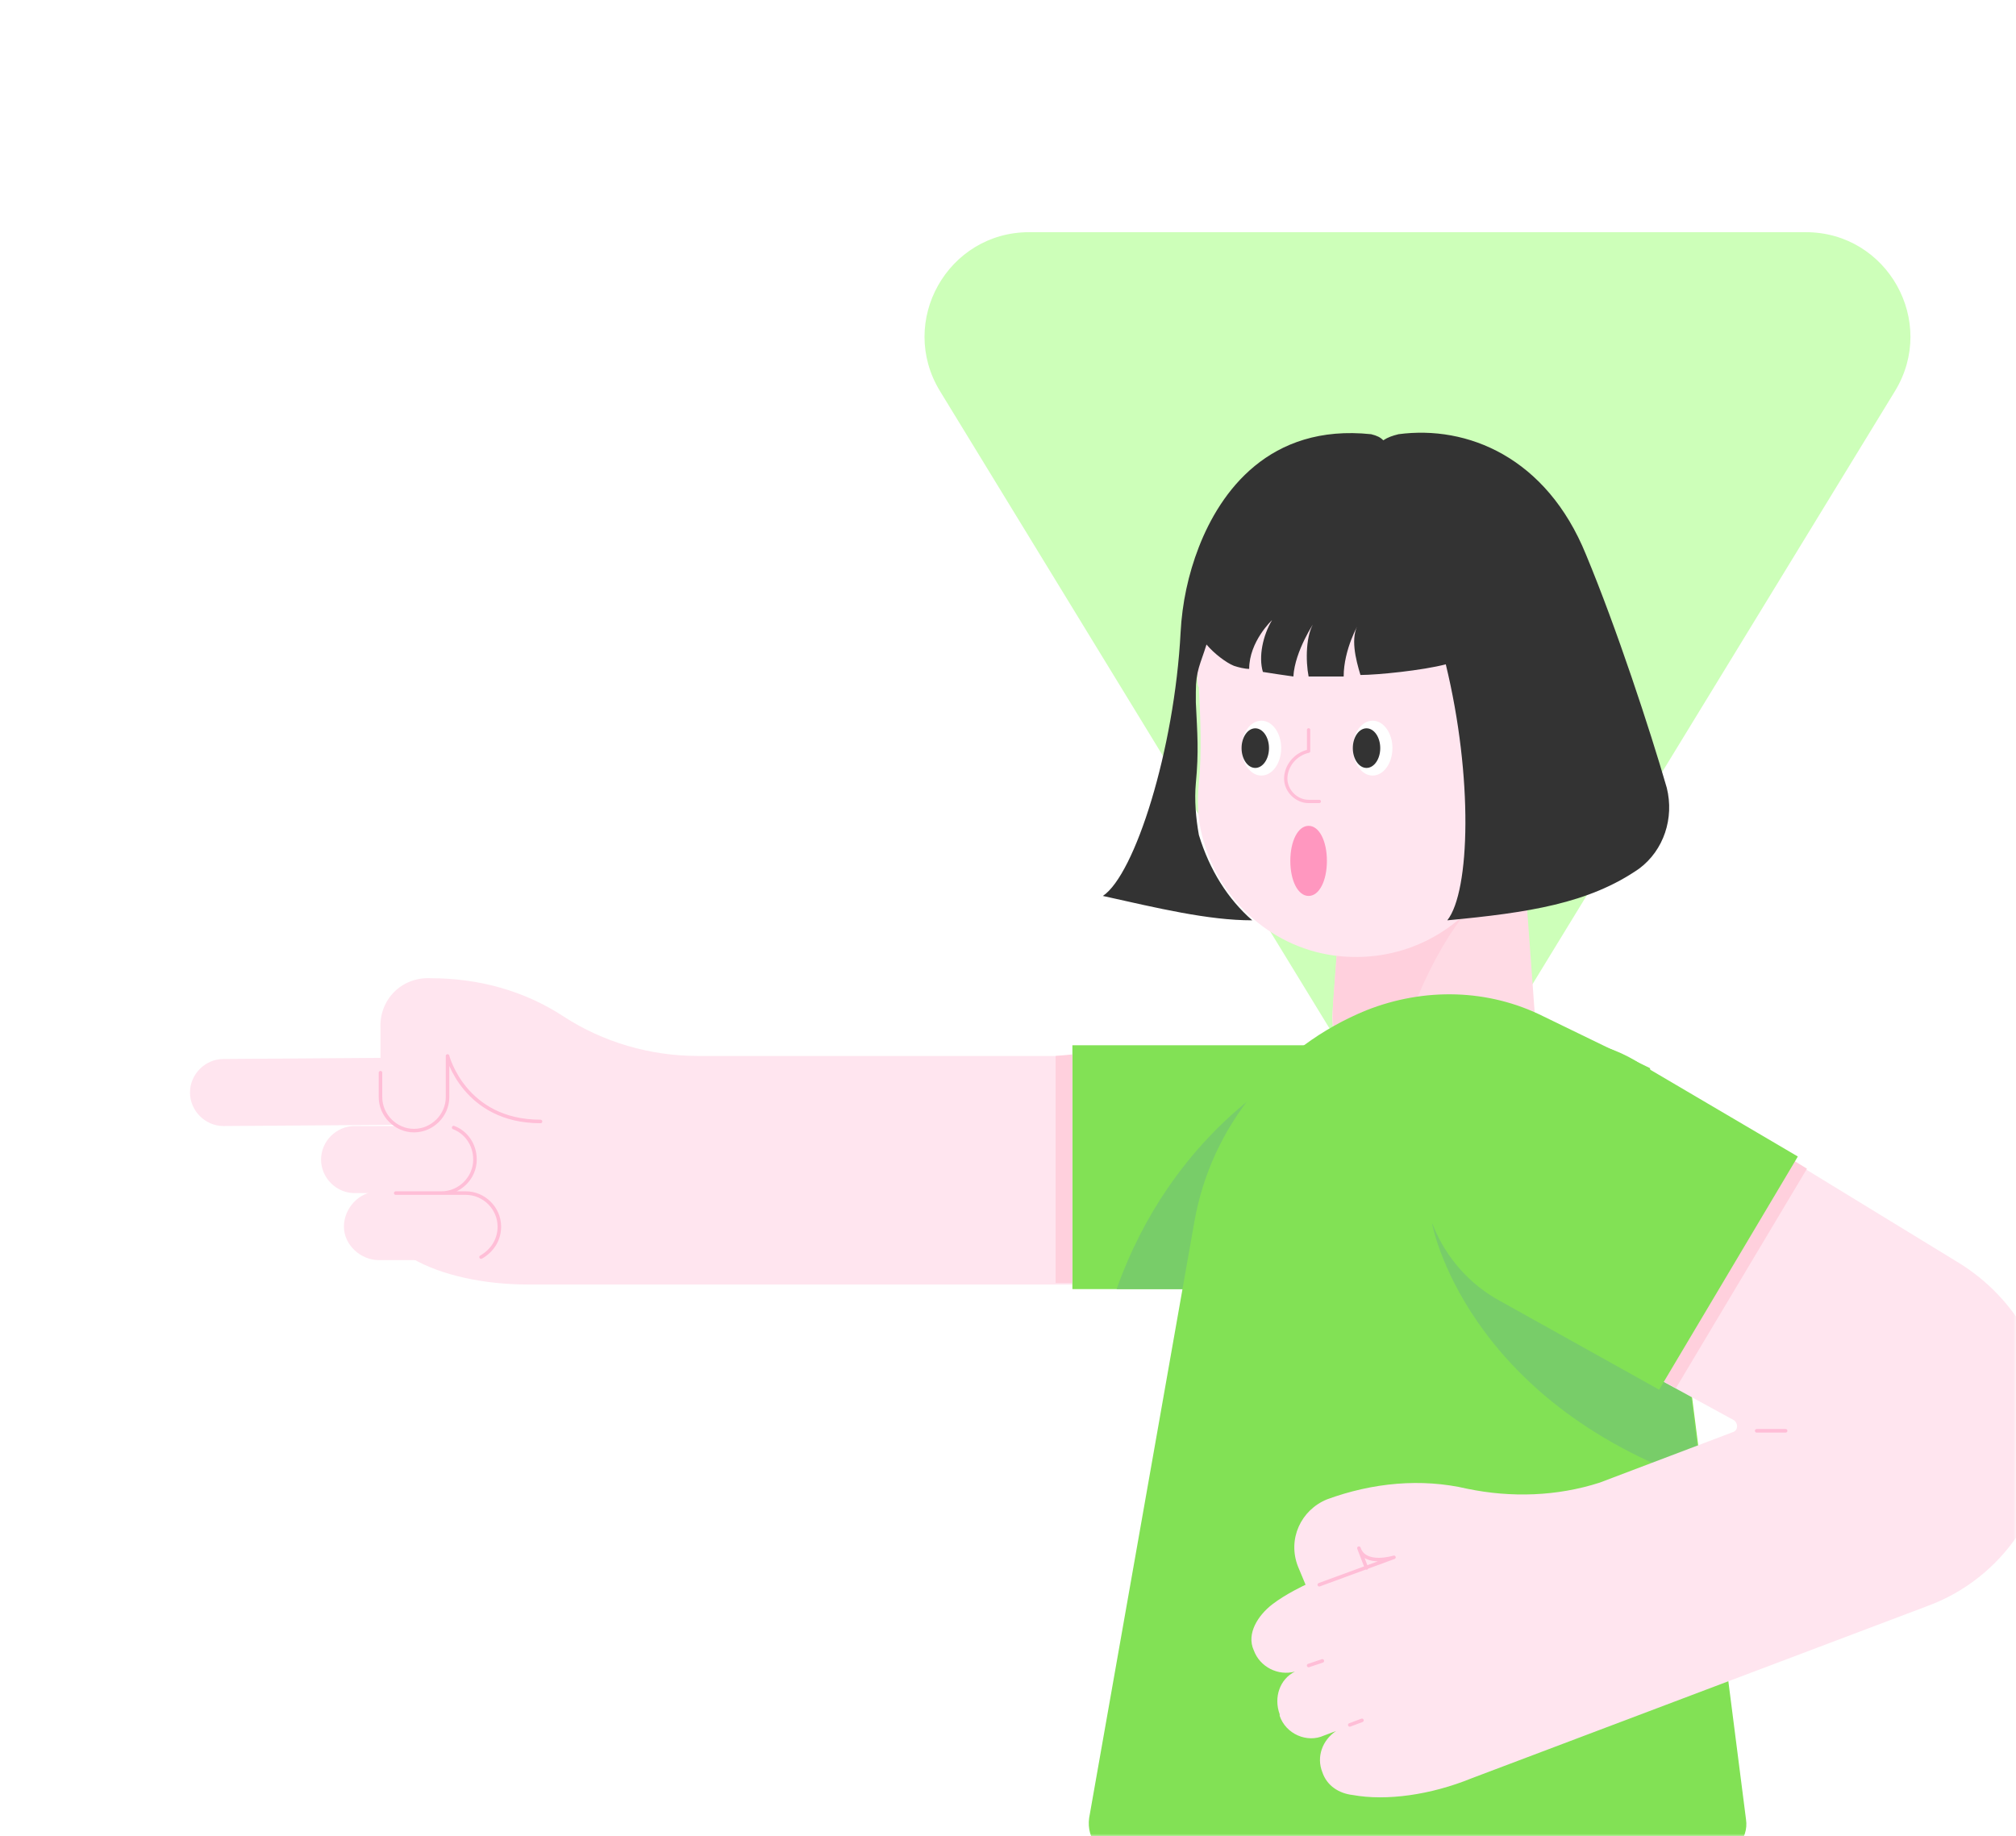 <svg width="382" height="348" viewBox="0 0 382 348" fill="none" xmlns="http://www.w3.org/2000/svg">
<mask id="mask0" mask-type="alpha" maskUnits="userSpaceOnUse" x="0" y="0" width="382" height="348">
<path d="M382 348L3.05176e-05 348L2.19259e-06 24C1.03382e-06 10.745 10.745 2.02057e-06 24 8.61793e-07L358 -2.83374e-05C371.255 -2.94962e-05 382 10.745 382 24L382 348Z" fill="#F06E8C"/>
</mask>
<g mask="url(#mask0)">
<g filter="url(#filter0_d)">
<path d="M251.698 190.526C259.418 203.158 277.763 203.158 285.482 190.526L359.064 70.119C367.126 56.928 357.632 40 342.173 40L195.008 40C179.549 40 170.055 56.928 178.116 70.119L251.698 190.526Z" fill="#CDFFB9"/>
<path d="M287.814 147.012H255.471L252.583 186.574C251.139 197.837 260.091 199.569 271.642 199.569C283.193 199.569 291.857 197.837 290.701 186.574L287.814 147.012Z" fill="#FFDBE5"/>
<path d="M280.593 166.071C274.529 170.981 266.154 187.152 264.422 199.281C257.78 198.414 253.159 196.104 252.582 189.462C252.582 188.307 252.582 187.152 252.582 186.575C252.582 186.575 252.582 186.575 252.582 186.286L254.026 166.938L280.593 166.071Z" fill="#FFD0DD"/>
<path d="M226.881 124.488C226.881 103.407 244.496 86.369 265.577 87.524C284.347 88.391 299.941 103.985 300.807 122.755C301.096 131.418 298.497 139.504 293.877 145.857C289.834 151.633 286.08 157.697 282.326 163.473C276.261 173.002 264.999 178.778 252.582 177.045C240.453 175.313 230.635 166.072 227.747 154.232C226.88 150.766 226.881 147.59 227.169 144.413C227.747 138.349 227.458 132.285 227.169 126.22C226.881 125.932 226.881 125.065 226.881 124.488Z" fill="#FFE5EF"/>
<path d="M260.09 142.969C262.163 142.969 263.844 140.642 263.844 137.771C263.844 134.9 262.163 132.573 260.09 132.573C258.017 132.573 256.336 134.9 256.336 137.771C256.336 140.642 258.017 142.969 260.09 142.969Z" fill="white"/>
<path d="M258.935 141.525C260.37 141.525 261.534 139.844 261.534 137.771C261.534 135.697 260.37 134.017 258.935 134.017C257.499 134.017 256.336 135.697 256.336 137.771C256.336 139.844 257.499 141.525 258.935 141.525Z" fill="#333333"/>
<path d="M239.01 142.969C241.084 142.969 242.764 140.642 242.764 137.771C242.764 134.9 241.084 132.573 239.01 132.573C236.937 132.573 235.256 134.9 235.256 137.771C235.256 140.642 236.937 142.969 239.01 142.969Z" fill="white"/>
<path d="M237.855 141.525C239.29 141.525 240.454 139.844 240.454 137.771C240.454 135.698 239.29 134.017 237.855 134.017C236.42 134.017 235.256 135.698 235.256 137.771C235.256 139.844 236.42 141.525 237.855 141.525Z" fill="#333333"/>
<path d="M237.278 170.403C228.903 170.403 219.373 168.092 208.977 165.782C215.042 161.739 222.55 138.06 223.705 115.824C223.994 110.337 225.149 104.85 227.17 99.652C231.213 89.256 240.454 76.261 259.802 78.283C260.957 78.572 261.535 78.86 262.112 79.438C262.979 78.86 263.845 78.572 265 78.283C277.995 76.55 293.012 82.614 300.52 101.096C306.295 114.957 312.648 134.306 315.825 145.279C317.269 151.055 315.248 157.119 310.627 160.584C301.097 167.226 289.546 168.959 274.241 170.403C278.573 164.916 279.15 143.258 273.952 121.888C269.62 123.043 260.957 123.91 257.781 123.91C256.914 121.022 255.759 116.69 257.492 114.091C257.492 114.091 254.604 119 254.604 124.198C252.294 124.198 250.272 124.198 247.962 124.198C247.385 121.311 247.385 116.113 249.117 113.802C249.117 113.802 245.363 119.289 245.074 124.198C243.053 123.91 241.032 123.621 239.299 123.332C238.433 120.444 239.299 116.401 241.032 113.514C241.032 113.514 236.7 117.556 236.7 122.754C235.834 122.754 234.679 122.466 233.812 122.177C232.369 121.599 230.058 119.867 228.614 118.134C227.459 121.888 226.593 123.043 226.593 127.086C226.593 127.664 226.593 128.53 226.593 129.108C226.882 135.172 227.171 138.348 226.593 144.413C226.304 147.589 226.593 151.055 227.17 154.231C229.192 160.873 232.657 166.36 237.278 170.403Z" fill="#333333"/>
<path d="M247.961 152.498C245.94 152.498 244.496 155.386 244.496 159.14C244.496 162.894 245.94 165.782 247.961 165.782C249.982 165.782 251.427 162.894 251.427 159.14C251.427 155.386 249.982 152.498 247.961 152.498Z" fill="#FF97BF"/>
<path d="M249.982 147.878H247.96C245.65 147.878 243.629 145.857 243.629 143.547C243.629 141.236 245.361 138.926 247.96 138.349V134.306" stroke="#FFBED7" stroke-width="0.63" stroke-miterlimit="10" stroke-linecap="round" stroke-linejoin="round"/>
<path d="M72.097 190.905V204.189C72.097 207.654 74.985 210.542 78.45 210.542C78.45 210.542 78.45 210.542 78.739 210.542L84.226 216.895L78.161 234.511C83.648 237.687 91.734 239.42 100.108 239.42H203.202V196.103H132.163C123.21 196.103 114.259 193.504 106.75 188.595C99.242 183.686 90.579 181.376 81.627 181.376C76.14 181.087 71.808 185.419 72.097 190.905Z" fill="#FFE5EF"/>
<path d="M83.07 209.098L42.353 209.387C38.888 209.387 36 206.499 36 203.034C36 199.568 38.888 196.681 42.353 196.681L83.07 196.392C86.536 196.392 89.424 199.279 89.424 202.745C89.424 206.21 86.536 209.098 83.07 209.098Z" fill="#FFE5EF"/>
<path d="M88.269 234.8H71.808C68.343 234.8 65.166 231.912 65.166 228.447C65.166 224.982 68.054 221.805 71.519 221.805H87.98C91.445 221.805 94.622 224.693 94.622 228.158C94.622 231.912 91.734 234.8 88.269 234.8Z" fill="#FFE5EF"/>
<path d="M83.648 222.093H67.188C63.722 222.093 60.835 219.205 60.835 215.74C60.835 212.274 63.722 209.387 67.188 209.387H83.648C87.114 209.387 90.001 212.274 90.001 215.74C90.001 218.916 87.114 221.804 83.648 222.093Z" fill="#FFE5EF"/>
<path d="M85.958 209.676C88.268 210.542 90.001 212.852 90.001 215.74C90.001 219.205 87.114 222.093 83.648 222.093H74.985H88.269C91.734 222.093 94.621 224.981 94.621 228.446C94.621 231.045 93.178 233.067 91.156 234.222" stroke="#FFBED7" stroke-width="0.671" stroke-miterlimit="10" stroke-linecap="round" stroke-linejoin="round"/>
<path d="M102.419 208.52C87.98 208.52 84.803 196.103 84.803 196.103V203.9C84.803 207.365 81.915 210.253 78.45 210.253C74.985 210.253 72.097 207.365 72.097 203.9V199.279" stroke="#FFBED7" stroke-width="0.671" stroke-miterlimit="10" stroke-linecap="round" stroke-linejoin="round"/>
<path d="M250.561 240.286H203.202V194.082H250.561C263.267 194.082 273.663 204.478 273.663 217.184C273.375 230.179 263.267 240.286 250.561 240.286Z" fill="#82E155"/>
<path d="M211.576 240.286H231.791L244.208 199.28C244.497 199.28 222.261 210.253 211.576 240.286Z" fill="#78CD69"/>
<path d="M200.025 196.104V239.132H203.202V195.815L200.025 196.104Z" fill="#FFD0DD"/>
<path d="M312.648 198.413L292.434 188.595C282.038 183.397 269.909 183.108 258.936 187.44C241.898 194.371 229.48 209.387 226.304 227.58L206.379 340.492C205.801 344.535 208.689 348 212.731 348H324.488C328.242 348 331.419 344.535 330.841 340.781L312.648 198.413Z" fill="#82E155"/>
<path d="M320.157 258.478L271.354 227.868C271.354 227.868 277.418 261.366 322.467 276.96L320.157 258.478Z" fill="#78CD69"/>
<path d="M328.531 265.121C329.397 265.699 329.397 267.143 328.242 267.431L303.119 276.961C295.033 279.56 286.37 279.849 277.995 278.116C269.332 276.095 260.091 276.961 251.428 280.138C246.518 282.159 243.919 287.646 245.941 292.844L247.385 296.309C247.385 296.309 243.631 298.042 241.032 300.063C238.433 302.085 236.122 305.55 237.566 308.726C238.721 311.903 242.187 313.636 245.363 312.769C242.476 314.213 241.321 317.679 242.476 320.855V321.144C243.631 324.609 247.673 326.342 250.85 324.898L253.16 324.032C250.561 325.764 249.406 328.941 250.561 331.829C251.428 334.428 253.738 335.871 256.337 336.16C262.69 337.315 271.065 336.16 278.862 332.984L365.206 300.352C379.356 295.154 388.597 281.581 388.597 266.276C388.597 253.57 381.955 242.019 371.27 235.377L310.338 198.125C296.766 189.173 278.573 194.371 271.642 209.098C267.888 221.516 273.375 234.8 284.637 241.153L328.531 265.121Z" fill="#FFE5EF"/>
<path d="M332.863 267.142H338.35" stroke="#FFBED7" stroke-width="0.671" stroke-miterlimit="10" stroke-linecap="round" stroke-linejoin="round"/>
<path d="M249.984 296.309L264.134 291.111C264.134 291.111 258.647 292.844 257.492 289.378L258.936 293.133" stroke="#FFBED7" stroke-width="0.671" stroke-miterlimit="10" stroke-linecap="round" stroke-linejoin="round"/>
<path d="M255.759 322.876L258.069 322.01" stroke="#FFBED7" stroke-width="0.671" stroke-miterlimit="10" stroke-linecap="round" stroke-linejoin="round"/>
<path d="M247.962 311.614L250.561 310.748" stroke="#FFBED7" stroke-width="0.671" stroke-miterlimit="10" stroke-linecap="round" stroke-linejoin="round"/>
<path d="M334.884 212.853L307.739 253.57L317.558 259.057L342.393 217.473L334.884 212.853Z" fill="#FFD0DD"/>
<path d="M288.391 194.082C280.594 196.392 274.241 201.59 270.776 209.098V209.387C266.733 222.093 272.508 236.243 284.348 242.596L314.381 259.345L340.66 215.162L311.204 197.836C304.274 193.215 296.188 192.06 288.391 194.082Z" fill="#82E155"/>
</g>
</g>
<defs>
<filter id="filter0_d" x="20" y="28" width="384.597" height="340" filterUnits="userSpaceOnUse" color-interpolation-filters="sRGB">
<feFlood flood-opacity="0" result="BackgroundImageFix"/>
<feColorMatrix in="SourceAlpha" type="matrix" values="0 0 0 0 0 0 0 0 0 0 0 0 0 0 0 0 0 0 127 0"/>
<feOffset dy="4"/>
<feGaussianBlur stdDeviation="8"/>
<feColorMatrix type="matrix" values="0 0 0 0 0 0 0 0 0 0 0 0 0 0 0 0 0 0 0.08 0"/>
<feBlend mode="normal" in2="BackgroundImageFix" result="effect1_dropShadow"/>
<feBlend mode="normal" in="SourceGraphic" in2="effect1_dropShadow" result="shape"/>
</filter>
</defs>
</svg>
